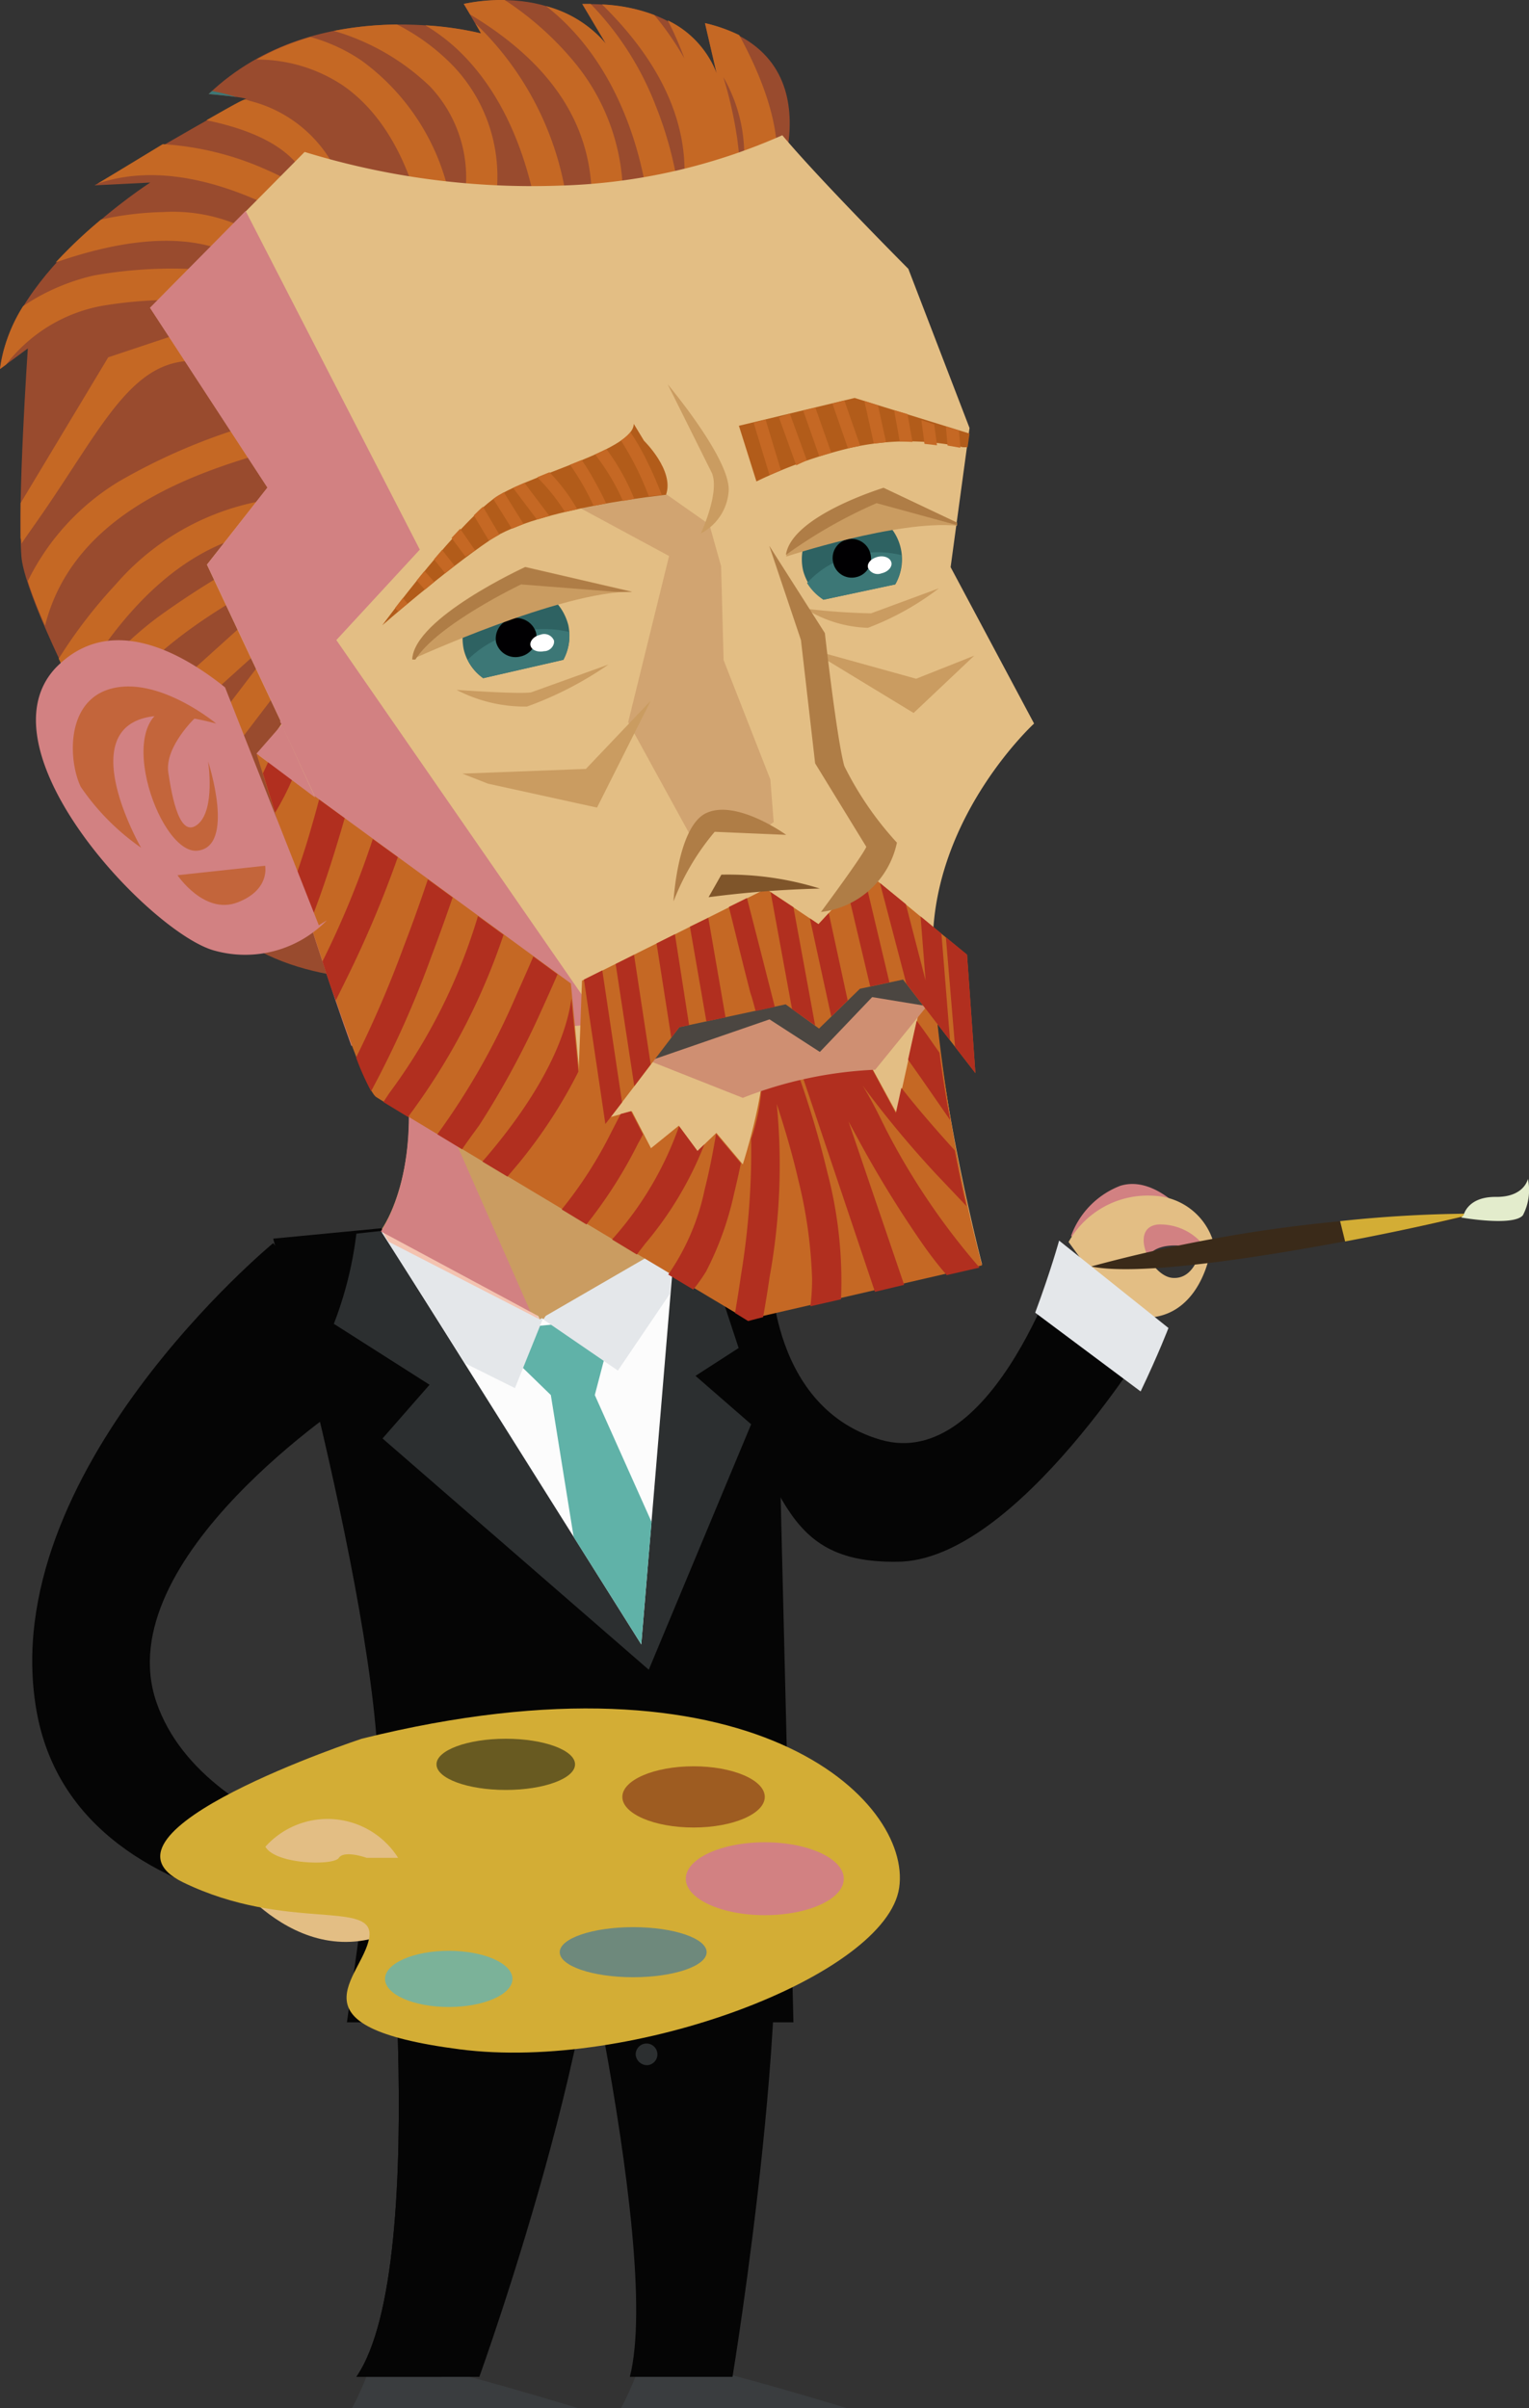 <svg xmlns="http://www.w3.org/2000/svg" viewBox="0 0 54.96 86.54"><rect x="0" y="0" width="54.96" height="86.54" fill="#333333" stroke="none"/><defs><style>.cls-1{fill:#050505;}.cls-2{fill:#e4e7ea;}.cls-3{fill:#3a3d3f;}.cls-4{fill:#2c2f30;}.cls-5{fill:#fcfcfc;}.cls-6{fill:#60b2a8;}.cls-7{fill:#ca9c61;}.cls-8{fill:#f4c3b0;}.cls-9{fill:#e3be84;}.cls-10{fill:#d3ad35;}.cls-11{fill:#7bb299;}.cls-12{fill:#6e897c;}.cls-13{fill:#d28182;}.cls-14{fill:#9e5c21;}.cls-15{fill:#685a21;}.cls-16{fill:#3a2a19;}.cls-17{fill:#e3eccc;}.cls-18{fill:#994b2e;}.cls-19{fill:#c56824;}.cls-20{fill:#3c7776;}.cls-21{fill:#b12f1f;}.cls-22{fill:#d1a471;}.cls-23{fill:#cf8f72;}.cls-24{fill:#4b4641;}.cls-25{fill:#2e6262;}.cls-26{fill:#010002;}.cls-27{fill:#af7d46;}.cls-28{fill:#b25c1a;}.cls-29{fill:#7f552a;}.cls-30{fill:#c3653b;}.cls-31{fill:#fff;}</style></defs><title>van_goghRecurso 16</title><g id="Capa_2" data-name="Capa 2"><g id="Capa_1-2" data-name="Capa 1"><g id="Silencio"><path class="cls-1" d="M32.24,56.12c4.32,0,9.29-8.31,9.29-8.31l-3.25-3s-2.52,8.15-6.65,6.92-3.93-6.48-3.93-6.48l-3.33-.72,1.1,4.32C28.21,53.24,27.92,56.17,32.24,56.12Z"/><polygon class="cls-2" points="22.82 46.05 24.33 43.78 21.74 42.57 16.18 42.96 13.72 44.25 16.18 46.89 22.82 46.05"/><path class="cls-3" d="M25.15,85.07l-2.24.15a10.62,10.62,0,0,1-.59,1.32h8.14S26.59,85.36,25.15,85.07Z"/><path class="cls-3" d="M15.49,85.07l-2.25.15a10.62,10.62,0,0,1-.59,1.32H20.8S16.93,85.36,15.49,85.07Z"/><path class="cls-1" d="M26.33,85.41s2.5-15.12,1.18-20.61l-1.33-5.49-6.33,5.22s4,16.13,2.79,20.88Z"/><path class="cls-1" d="M17.23,85.41s5.46-15.12,4.13-20.61L20,59.31,13.7,64.53s1.91,16.81-.89,20.88Z"/><path class="cls-1" d="M15.89,85.41c3.3-5,.82-21.21.82-21.21l3.93-2.4L20,59.31,13.7,64.53s1.91,16.81-.89,20.88Z"/><path class="cls-1" d="M16.12,69.11l.11-1.69S7.39,66.33,5.62,61.16,12.7,50.23,12.7,50.23l4.2,3.28L9.82,44.67s-10,8.24-8.51,16.79S16.12,69.11,16.12,69.11Z"/><path class="cls-1" d="M13.47,65.8c-.22,1.11-.93,6.42-1,6.87H28.52l-.69-28.33-.34-.06c-3.58.63-5.13-.1-5.77-1l-5.45.61-6.45.62S14.45,60.94,13.47,65.8Z"/><path class="cls-4" d="M13.75,51.69,23.32,60,27,51.18,25,49.44l1.55-1-1.25-3.8c-2,0-3-.57-3.56-1.31l-.54,0-5,.63-3.39.37A13.45,13.45,0,0,1,12,47.57l3.44,2.19Z"/><polygon class="cls-5" points="24.33 43.78 21.75 43.28 16.27 43.97 13.72 44.25 23.05 59.09 24.33 43.78"/><polygon class="cls-6" points="20.62 55.23 23.05 59.09 23.42 54.69 21.38 50.13 22.1 47.38 18.47 47.73 17.99 48.37 19.8 50.13 20.62 55.23"/><path class="cls-2" d="M18.51,49.88l1-2.48,2.7,1.85,1.87-2.76.16-1.9h0a2.79,2.79,0,0,1-2.67-1.3L16.27,44l-2.55.28,3,4.71Z"/><path class="cls-7" d="M19.4,47.41l4.87-2.82a2.76,2.76,0,0,1-2.65-1.28L18.13,45A22.12,22.12,0,0,1,19.4,47.41Z"/><path class="cls-8" d="M19.4,47.41,17,43.88l-.71.09-2.55.28.23.37Z"/><path class="cls-4" d="M23.32,62.61a.39.39,0,1,0,0-.77.39.39,0,1,0,0,.77Z"/><path class="cls-4" d="M23.64,66.42a.39.39,0,1,0-.43-.39A.41.41,0,0,0,23.64,66.42Z"/><path class="cls-4" d="M23.53,70.28a.39.39,0,1,0-.43-.38A.41.41,0,0,0,23.53,70.28Z"/><path class="cls-4" d="M23.28,74.21a.39.39,0,1,0-.43-.38A.41.41,0,0,0,23.28,74.21Z"/><path class="cls-9" d="M15,68.9c3.86-2.7.51-3,.51-3L8.16,67.26S11.12,71.59,15,68.9Z"/><path class="cls-10" d="M6.58,67.64c3.73,1.81,6.93.58,6.69,2s-3,3.19,3.25,4,15.33-2.66,15.8-5.8S27,59,13,62.48C13,62.48,2.86,65.83,6.58,67.64Z"/><ellipse class="cls-11" cx="16.13" cy="71.11" rx="2.29" ry="1.01"/><ellipse class="cls-12" cx="22.76" cy="70.15" rx="2.64" ry="0.9"/><path class="cls-13" d="M30.33,67.51c0-.72-1.27-1.31-2.84-1.31s-2.84.59-2.84,1.31,1.27,1.31,2.84,1.31S30.33,68.24,30.33,67.51Z"/><ellipse class="cls-14" cx="24.93" cy="64.57" rx="2.56" ry="1.1"/><ellipse class="cls-15" cx="18.18" cy="63.4" rx="2.49" ry="0.92"/><path class="cls-9" d="M12.18,66.76c.2-.29,1,0,1,0l1.13,0a3,3,0,0,0-4.77-.4C9.9,67,12,67.05,12.18,66.76Z"/><path class="cls-13" d="M41.15,45.38c.31-1.05,2.11-.46,2.11-.46l.09-.48-.58-.65s-1.2-1.58-2.5-1.18a3.05,3.05,0,0,0-1.77,1.8L40.19,46S40.84,46.44,41.15,45.38Z"/><path class="cls-9" d="M41.64,44a2,2,0,0,1,1.7.85l.33,0a2.33,2.33,0,0,0-2.18-1.88,3.26,3.26,0,0,0-3.08,1.66l1.9,2.6c2.69.74,3.17-2.14,3.17-2.14l-.33-.17s-.2,1.06-1,1S40.55,44.09,41.64,44Z"/><path class="cls-16" d="M53,43.65a53.15,53.15,0,0,0-13.78,1.86C42.2,46.12,53,43.65,53,43.65Z"/><path class="cls-10" d="M48.17,43.88l.18.73c2.58-.48,4.66-1,4.66-1A46.75,46.75,0,0,0,48.17,43.88Z"/><path class="cls-17" d="M54.92,42.36s-.12.66-1.15.65-1.16.66-1.16.66l-.09.08s1.87.33,2.22-.08A1.94,1.94,0,0,0,54.92,42.36Z"/><path class="cls-2" d="M38.07,44.58s-.3,1.09-.86,2.59L41,50c.65-1.36,1-2.28,1-2.28Z"/><path class="cls-7" d="M19.54,47.4l1.28-2,2.46-.9c-2.14-.55-3-3.86-3.29-5.74-1.53-3.21-3.6-1.89-5.6-1.59,1,4.73-.67,7-.67,7Z"/><path class="cls-13" d="M19.07,47.14l-4-9.07-.5.27c.55,4-.88,5.91-.88,5.91Z"/><path class="cls-18" d="M.77,20C.92,22,5.92,31.58,8.39,33.56s6.42,1.63,6.42,1.63L27.63,7.52S30.4,2.07,25.34.83l.42,1.81S25,.05,20.93.15l.85,1.43S20.25-.55,16.67.14l.62,1.06S11.41-.35,7.5,3.38c0,0,1.59.13,1.31.2S3.4,6.66,3.4,6.66l2-.1S.39,9.77,0,13.26l1-.74S.62,18.07.77,20Z"/><path class="cls-19" d="M.77,19.54c.15-.23.31-.45.47-.68,2.62-3.7,3.63-6.53,6.61-5.77.53.14,2.74,1.6,3,1.68l-.77.22a21.53,21.53,0,0,0-5.82,2.32A8.62,8.62,0,0,0,1,20.88c.14.44.35,1,.62,1.6,1.09-4.33,6-5.7,8.8-6.46.53-.15,1-.27,1.32-.4s.85-.31.86-.84-2.41-2.1-2.66-2.2a15.21,15.21,0,0,0-1.73-.52,6.74,6.74,0,0,0-1.32-.22l-3,1L.74,18.08c0,.46,0,.89,0,1.26A.46.46,0,0,1,.77,19.54Z"/><path class="cls-20" d="M7.62,3.27l-.12.11s.64.05,1,.11C8.25,3.41,7.94,3.33,7.62,3.27Z"/><path class="cls-19" d="M10.37,19l.82,0-.11.05a30.71,30.71,0,0,0-5.41,3.13,12.44,12.44,0,0,0-2.86,3c.2.39.4.78.61,1.17C5.1,23,9.36,21,11.58,19.91q.76-.36,1.2-.6c.26-.15.8-.45.67-.95s-.76-.53-1.14-.54-1,0-2,.06A9.11,9.11,0,0,0,4.16,21a17.65,17.65,0,0,0-2.05,2.67l.57,1.18C4.07,22.49,6.49,19.16,10.37,19Z"/><path class="cls-19" d="M19.63.22c3.44,2.68,3.8,7.61,3.72,8.18a3.17,3.17,0,0,0-.07,1.21c.08,1,2.13,2.59,2.21,2.68a.67.67,0,0,0,.7.2c.41-.12.6-.54.78-1.18.09-.34-1.64-2.12-1.54-2.65,0,.44,1.75,2.05,1.75,2.06l-.13.78.81-.19a.75.75,0,0,0,.34-.18L27.35,8c.14-.36.28-.79.43-1.3.52-1.73-.37-3.9-1.21-5.44A5.66,5.66,0,0,0,25.34.83l.42,1.81A3.49,3.49,0,0,0,24,.73,11.28,11.28,0,0,1,24.6,2.1,10.92,10.92,0,0,0,23.52.54,6,6,0,0,0,21.64.16c2.29,2.25,3.26,4.6,2.89,7l-.06.38c0-.21,0-.41-.06-.57a13.53,13.53,0,0,0-.84-3.17A10.86,10.86,0,0,0,21.23.14h-.3l.85,1.43A4.2,4.2,0,0,0,19.63.22Zm7.05,6.24a1.54,1.54,0,0,0-.05.17c0-.48-.05-1-.12-1.57A14.73,14.73,0,0,0,26,2.77,5.6,5.6,0,0,1,26.68,6.46Z"/><path class="cls-19" d="M10.55,22.27,5.17,29.32q.31.51.63,1l6.49-8.51-1.15-1.53L4.55,26.22l.78.76Z"/><path class="cls-19" d="M16.37,1.71c3.2,2.93,3.16,8.18,3.16,8.23V10l0,.08a22.56,22.56,0,0,1,2.19,2.24c.16.36.56,1.19,1.29,1.07h.06c.65-.15.82-1,.89-1.38.15-.74-1.59-3.24-1.57-4.76A7.6,7.6,0,0,0,20.6,2.18,11.2,11.2,0,0,0,18.14,0a6.61,6.61,0,0,0-1.47.14l.23.38c2.94,1.77,4.41,4,4.37,6.75a23.85,23.85,0,0,1-.18,2.88c0,.2,1.77,1.7,1.74,1.83-.11-.23-2.06-1.86-2.16-2.14a15,15,0,0,0-.39-3.17A11,11,0,0,0,17.18.93L17.09.84l.2.36a11.49,11.49,0,0,0-2-.29A6.85,6.85,0,0,1,16.37,1.71Z"/><path class="cls-19" d="M3.61,11h0a15.31,15.31,0,0,1,5.2,0c.47.06.87.12,1.19.13s.82,0,1.06-.42-.24-1.07-1-1.71a6,6,0,0,0-4.2-1.38,11.38,11.38,0,0,0-2.23.27A17,17,0,0,0,2,9.43c2.53-.88,5.43-1.3,7.27.32l.24.22L9,9.9a16.07,16.07,0,0,0-5.63,0h0A7.61,7.61,0,0,0,.83,11,5.65,5.65,0,0,0,0,13.26l.22-.16A5.63,5.63,0,0,1,3.61,11Z"/><path class="cls-19" d="M15.37,9.06c0,.21-.11,1-.18,1.76,0,.54,1.76,2.31,1.76,2.63a3.25,3.25,0,0,0,0,.48.62.62,0,0,0,.54.62.67.67,0,0,0,.63-.3,1.41,1.41,0,0,0,.15-.28,8,8,0,0,0,.29-.85c.23-.81-1.29-3.44-.91-5.17a5.76,5.76,0,0,0-1.35-5.57A7.61,7.61,0,0,0,14.27.88,12.57,12.57,0,0,0,12,1.11a8.34,8.34,0,0,1,3.46,2,4.76,4.76,0,0,1,1.09,4.65c0,.2-.08.39-.12.56A12.2,12.2,0,0,0,16,6.42a8.12,8.12,0,0,0-3-4.24,6.17,6.17,0,0,0-1.84-.85,9,9,0,0,0-1.94.81,5.57,5.57,0,0,1,3.09.92C14.88,4.82,15.32,8.61,15.37,9.06Z"/><path class="cls-19" d="M12,8.75c.08.19.14.33.19.42a.67.67,0,0,0,.06.12.57.57,0,0,0,.72.26.55.55,0,0,0,.36-.66l0-.09a1.28,1.28,0,0,0-.07-.21l-.1-.29L13,8.16l-.12-.09h0c-.16-.39-.41-1-.78-1.91A4.75,4.75,0,0,0,9,3.63l-.18-.06h0c-.09,0-.66.33-1.4.75,1.68.35,3.16,1,3.66,2.24,0,.14.1.26.15.39a16,16,0,0,0-2-1,10.72,10.72,0,0,0-3.38-.77L3.51,6.6C7,5.4,11,8.06,12,8.75Z"/><path class="cls-9" d="M7.44,20.29,10.13,26l-.85,1.23c1.43,4.6,3.66,11.77,4.24,12.15.81.52,13.33,8,13.33,8l8.45-1.95s-1.86-7.08-1.77-11.63S37.17,26,37.17,26l-3-5.62.68-5L32.65,9.66s-3.17-3.18-4.53-4.8a21.2,21.2,0,0,1-8,1.81,27.82,27.82,0,0,1-9.17-1.21l-5.55,5.6,4.22,6.46Z"/><path class="cls-13" d="M7.44,20.29,10.13,26v0L13,32.3l-1.6,1L10,29.58c.89,2.83,1.9,6,2.63,8l9-.8L12.09,23l3-3.25L8.83,7.58,5.39,11.06l4.22,6.46Z"/><path class="cls-13" d="M11.25,26.28l-1.19-.37,1.64,3.52C11.45,27.86,11.25,26.28,11.25,26.28Z"/><path class="cls-19" d="M13.52,39.42c.81.52,13.33,8,13.33,8l8.45-1.95a59.9,59.9,0,0,1-1.76-10.35L33.33,35l-1.1,5L30.8,37.39s-3.83-.64-3.46.33-.64,4.12-.64,4.12l-.95-1.13-.68.65-.67-.91-1,.81-.69-1.33L21,40.4l-.48-5.06L9.22,27.08C10.65,31.67,12.93,39,13.52,39.42Z"/><path class="cls-21" d="M10.51,28l-.86-.64c-.06.14-.13.28-.2.43l.44,1.41C10.13,28.81,10.33,28.41,10.51,28Z"/><path class="cls-21" d="M12.13,30.28c.09-.3.18-.59.26-.88l-.92-.67c-.11.43-.24.87-.37,1.32s-.32,1-.48,1.49c.17.54.34,1.08.52,1.62Q11.65,31.87,12.13,30.28Z"/><path class="cls-21" d="M23.2,44.68a12.67,12.67,0,0,0,2.12-3.56l-.25.24-.66-.89A12.11,12.11,0,0,1,22,44.54l.89.54Z"/><path class="cls-21" d="M25.38,45.69a11.27,11.27,0,0,0,1-2.77c.09-.38.18-.76.25-1.12l-.89-1.06c-.1.59-.23,1.29-.41,2a8.3,8.3,0,0,1-1.31,3.06l.9.54A6.45,6.45,0,0,0,25.38,45.69Z"/><path class="cls-21" d="M27.43,47.33c.08-.45.16-.93.23-1.42a22.5,22.5,0,0,0,.26-6.24c.25.76.54,1.71.77,2.71a16.87,16.87,0,0,1,.5,3.56,7.57,7.57,0,0,1-.06,1l1.1-.25a15.39,15.39,0,0,0-.49-4.56,34.64,34.64,0,0,0-1.19-3.92h.14l2.76,8.21,1.05-.25-2-5.87.37.68a39.79,39.79,0,0,0,2.32,3.76,13.66,13.66,0,0,0,.84,1.08l1.18-.27a25.09,25.09,0,0,1-3.38-5C31.56,40,31.28,39.44,31,39a37.1,37.1,0,0,0,2.63,3.17l1.11,1.17c-.14-.59-.28-1.27-.42-2-.68-.75-1.35-1.52-1.92-2.25l-.2.91L30.8,37.39a16.57,16.57,0,0,0-1.92-.2l-1.16.07c-.31.08-.47.22-.38.46A7.23,7.23,0,0,1,27,40.93a27.38,27.38,0,0,1-.36,4.86c-.07.48-.15,1-.22,1.39l.47.29Z"/><path class="cls-21" d="M33.77,37.83c-.3-.43-.57-.82-.82-1.15l-.31,1.4c.48.67,1,1.43,1.52,2.18C34,39.47,33.88,38.65,33.77,37.83Z"/><path class="cls-21" d="M15.52,34.33c.27-.71.52-1.41.75-2.08l-.89-.65c-.26.77-.55,1.59-.87,2.42A40.11,40.11,0,0,1,12.8,38a9,9,0,0,0,.54,1.21A36.26,36.26,0,0,0,15.52,34.33Z"/><path class="cls-21" d="M18.63,41.82a17.84,17.84,0,0,0,2.16-3.31l-.25-2.62c-.3,2.1-1.85,4.3-3.2,5.85l.9.54Z"/><path class="cls-21" d="M22.94,41.08a3.24,3.24,0,0,0,.17-.32l-.43-.83-.37.1-.33.64a15.05,15.05,0,0,1-1.79,2.79l.89.54A16.52,16.52,0,0,0,22.94,41.08Z"/><path class="cls-21" d="M12.48,35.12A39.51,39.51,0,0,0,14.3,30.8l-.9-.65a33.14,33.14,0,0,1-1.81,4.4c.16.49.32,1,.48,1.4Z"/><path class="cls-21" d="M17.23,40.43a31.12,31.12,0,0,0,2.24-4.14c.2-.44.39-.86.57-1.28l-.87-.64c-.21.5-.44,1-.68,1.55a25.61,25.61,0,0,1-2.77,4.84l.89.54C16.81,41,17,40.75,17.23,40.43Z"/><path class="cls-21" d="M14.92,39.79a23.17,23.17,0,0,0,3.18-6.2l-.92-.67A20.45,20.45,0,0,1,14,39.27l-.22.33.89.54C14.76,40,14.84,39.91,14.92,39.79Z"/><polygon class="cls-22" points="22.58 25.95 24.94 30.25 25.84 29.43 27.53 29.75 27.81 29.54 27.69 28.01 26.01 23.72 25.92 20.35 25.5 18.85 22.77 16.93 20.4 18.01 24.05 19.98 22.58 25.95"/><path class="cls-23" d="M31.46,38.44l2-2.46-.66-1.55s-7.79,1.13-8.08,1.19a16.09,16.09,0,0,0-1.86,2.31l3.84,1.52A14.74,14.74,0,0,1,31.46,38.44Z"/><polygon class="cls-24" points="29.47 37.8 31.35 35.83 33.36 36.16 33.34 34.31 23.63 36.44 22.59 38.38 27.66 36.63 29.47 37.8"/><polygon class="cls-7" points="35.02 23.56 32.93 24.39 29.04 23.31 32.84 25.62 35.02 23.56"/><path class="cls-25" d="M17.37,24.37l2.88-.66a1.83,1.83,0,0,0,.18-1.24,1.93,1.93,0,0,0-3.76.87A1.75,1.75,0,0,0,17.37,24.37Z"/><path class="cls-20" d="M17.37,24.37l2.88-.66a1.78,1.78,0,0,0,.21-1,3.92,3.92,0,0,0-1.8,0,3.73,3.73,0,0,0-1.85,1A1.75,1.75,0,0,0,17.37,24.37Z"/><path class="cls-26" d="M18.71,23.59a.73.73,0,0,0,.56-.85.74.74,0,0,0-1.44.33A.72.72,0,0,0,18.71,23.59Z"/><path class="cls-7" d="M18.88,20.37s-4,1.83-4.06,3.32c0,0,5.34-2.45,7.9-2.43Z"/><path class="cls-27" d="M18.73,21l3.44.27.55,0-3.84-.89s-4,1.83-4.06,3.32l.11,0C15.73,22.43,18.73,21,18.73,21Z"/><path class="cls-7" d="M18.94,25.39a12.63,12.63,0,0,0,2.93-1.51l-2.78,1c-.48.07-2.68-.09-2.68-.09A5.33,5.33,0,0,0,18.94,25.39Z"/><path class="cls-25" d="M29.6,21.55,32.18,21a1.8,1.8,0,1,0-3.31-.49A1.88,1.88,0,0,0,29.6,21.55Z"/><path class="cls-20" d="M29.6,21.55,32.18,21a1.82,1.82,0,0,0,.22-1.05,3.4,3.4,0,0,0-1.68,0,3.31,3.31,0,0,0-1.71,1A1.83,1.83,0,0,0,29.6,21.55Z"/><path class="cls-26" d="M30.77,20.74a.68.68,0,0,0,.52-.83.7.7,0,0,0-.83-.53.69.69,0,0,0-.51.84A.68.68,0,0,0,30.77,20.74Z"/><path class="cls-7" d="M34.4,18.89l0-.11-2.64-1.25S28.41,18.6,28.26,20C28.26,20,32.25,18.68,34.4,18.89Z"/><path class="cls-7" d="M31.2,22.56a10,10,0,0,0,2.55-1.42l-2.44.9a23.16,23.16,0,0,1-2.37-.17A4.49,4.49,0,0,0,31.2,22.56Z"/><polygon class="cls-19" points="28.24 36.09 29.44 36.96 30.91 35.53 32.46 35.2 35.06 38.56 34.76 34.31 31.2 31.38 30.51 32.03 29.42 33.21 27.53 31.94 20.92 35.24 20.68 41.81 24.42 36.91 28.24 36.09"/><polygon class="cls-21" points="30.47 35.95 29.79 32.81 29.42 33.21 29.11 33 29.88 36.53 30.47 35.95"/><polygon class="cls-21" points="31.97 35.3 31.07 31.51 30.51 32.03 30.48 32.07 31.28 35.45 31.97 35.3"/><path class="cls-21" d="M27.16,36.33l.69-.15c-.32-1.25-.67-2.64-1-3.91l-.65.32c.22.88.49,2,.77,3.08C27.05,35.9,27.1,36.11,27.16,36.33Z"/><polygon class="cls-21" points="34.8 34.84 34.76 34.3 34 33.68 34.33 37.62 35.06 38.56 34.8 34.84"/><polygon class="cls-21" points="34.15 37.39 33.84 33.55 33.09 32.93 33.27 35.23 32.56 32.49 31.63 31.73 32.58 35.35 34.15 37.39"/><polygon class="cls-21" points="22.36 39.61 21.65 34.87 20.99 35.2 21.76 40.39 22.36 39.61"/><polygon class="cls-21" points="29.3 36.85 28.52 32.6 27.7 32.06 28.47 36.26 29.3 36.85"/><polygon class="cls-21" points="24.42 36.91 24.77 36.84 24.26 33.57 23.6 33.9 24.13 37.29 24.42 36.91"/><polygon class="cls-21" points="26.08 36.56 25.46 32.98 24.8 33.3 25.39 36.7 26.08 36.56"/><polygon class="cls-21" points="23.39 38.25 22.79 34.31 22.13 34.64 22.8 39.03 23.39 38.25"/><path class="cls-27" d="M29.3,27.43l1.84,3c-.15.35-1.63,2.34-1.63,2.34a3.16,3.16,0,0,0,2.73-2.49,11.82,11.82,0,0,1-1.89-2.75c-.27-.95-.7-4.78-.7-4.78l-2-3.14L28.79,23Z"/><path class="cls-27" d="M34.4,18.87l0-.09-2.64-1.25s-3.31,1-3.51,2.41a17.5,17.5,0,0,1,3.26-1.86Z"/><path class="cls-28" d="M23.94,17.78c.31-.87-.79-1.94-.79-1.94l-.37-.61c0,.91-3.47,1.76-4.82,2.55s-4.22,4.69-4.22,4.69,2.23-1.95,3.9-3.08S23.94,17.78,23.94,17.78Z"/><path class="cls-28" d="M30.67,16.07a9.34,9.34,0,0,1,3.94,0l.17,0,.07-.49L30.72,14.3l-4.16,1,.63,2A16.55,16.55,0,0,1,30.67,16.07Z"/><path class="cls-7" d="M25.19,19.17a1.86,1.86,0,0,0,1-1.5C26.3,16.54,24,13.81,24,13.81L25.59,17C25.88,17.7,25.19,19.17,25.19,19.17Z"/><path class="cls-19" d="M32.8,15.88l-.18-1-.48-.14.2,1.12Z"/><path class="cls-19" d="M31.85,15.89l-.29-1.32-.49-.16.34,1.53Z"/><path class="cls-19" d="M33.68,16l-.1-.75-.46-.15.11.85Z"/><path class="cls-19" d="M34.47,15.47,34,15.33l.06.68.46.08Z"/><path class="cls-19" d="M30.67,16.07l.25-.05-.57-1.63-.43.11.56,1.61Z"/><path class="cls-19" d="M28.07,16.9l-.55-1.82-.43.11.57,1.88Z"/><path class="cls-19" d="M29,16.54l-.61-1.68L28,15l.62,1.72Z"/><path class="cls-19" d="M29.88,16.27l-.57-1.62-.44.1.58,1.65Z"/><path class="cls-19" d="M20.75,18.3a6.74,6.74,0,0,0-1-1.33l-.44.18a7,7,0,0,1,1,1.25Z"/><path class="cls-19" d="M21.79,18.09c-.12-.25-.26-.53-.42-.81a8.22,8.22,0,0,0-.46-.75l-.42.17a9.57,9.57,0,0,1,.85,1.48Z"/><path class="cls-19" d="M22.8,17.93a8,8,0,0,0-1-1.79l-.41.19a7.87,7.87,0,0,1,1,1.67Z"/><path class="cls-19" d="M23.79,17.79c-.13-.33-.3-.75-.51-1.17a8.3,8.3,0,0,0-.62-1.09,1.72,1.72,0,0,1-.34.3,10.64,10.64,0,0,1,1,2Z"/><path class="cls-19" d="M17.64,19.39l.31-.18-.59-1c-.11.09-.22.2-.33.31l.54.9Z"/><path class="cls-19" d="M19.75,18.54l-.9-1.19-.41.18.86,1.14Z"/><path class="cls-19" d="M18.82,18.83l-.71-1.14-.15.09a1.5,1.5,0,0,0-.23.15L18.4,19Z"/><path class="cls-19" d="M15.61,20.91l-.35-.39c-.1.11-.19.23-.28.34l.29.33Z"/><path class="cls-19" d="M14.65,21.69l-.17-.2-.28.36.11.12Z"/><path class="cls-19" d="M16.34,20.33l-.45-.57-.29.34.4.5Z"/><path class="cls-19" d="M17.08,19.78,16.54,19l-.31.33.5.67Z"/><path class="cls-29" d="M25.93,31.43l-.46.81a37.94,37.94,0,0,1,4-.31A11.05,11.05,0,0,0,25.93,31.43Z"/><path class="cls-27" d="M25.69,29.89l2.57.11c-.18-.13-1.85-1.27-2.88-.78s-1.17,3.17-1.17,3.17A8.73,8.73,0,0,1,25.69,29.89Z"/><polygon class="cls-7" points="21.46 29.02 23.39 25.18 21.06 27.63 16.62 27.8 17.54 28.16 21.46 29.02"/><path class="cls-13" d="M7.75,34.17a4.1,4.1,0,0,0,4-1.1l-.29.18L8.09,24.7C6.64,23.54,4,21.94,2,24-.81,27,5.5,33.62,7.75,34.17Z"/><polygon class="cls-13" points="10.13 26.04 9.22 27.08 11.33 28.66 10.13 26.04"/><path class="cls-30" d="M5.07,30.46S1.54,24.34,7.77,26c0,0-2-1.67-3.71-1.27S2.45,27.32,2.9,28.27A8.45,8.45,0,0,0,5.07,30.46Z"/><path class="cls-30" d="M7.08,30.57c1.41-.12.4-3.21.4-3.21s.27,1.73-.37,2.26-.92-.92-1.06-1.86,1-2,1-2l-.54-.16-.06-.24C3.91,25.42,5.66,30.68,7.08,30.57Z"/><path class="cls-30" d="M8.53,32.43c1.19-.45,1-1.32,1-1.32l-3.15.34S7.34,32.88,8.53,32.43Z"/><path class="cls-31" d="M31.69,20.6c.23-.05.39-.23.35-.39s-.25-.26-.49-.2-.39.23-.35.39A.38.38,0,0,0,31.69,20.6Z"/><path class="cls-31" d="M19.56,23.4c.23,0,.39-.23.35-.39a.38.38,0,0,0-.49-.2c-.23.05-.39.23-.35.39S19.32,23.45,19.56,23.4Z"/></g></g></g></svg>
